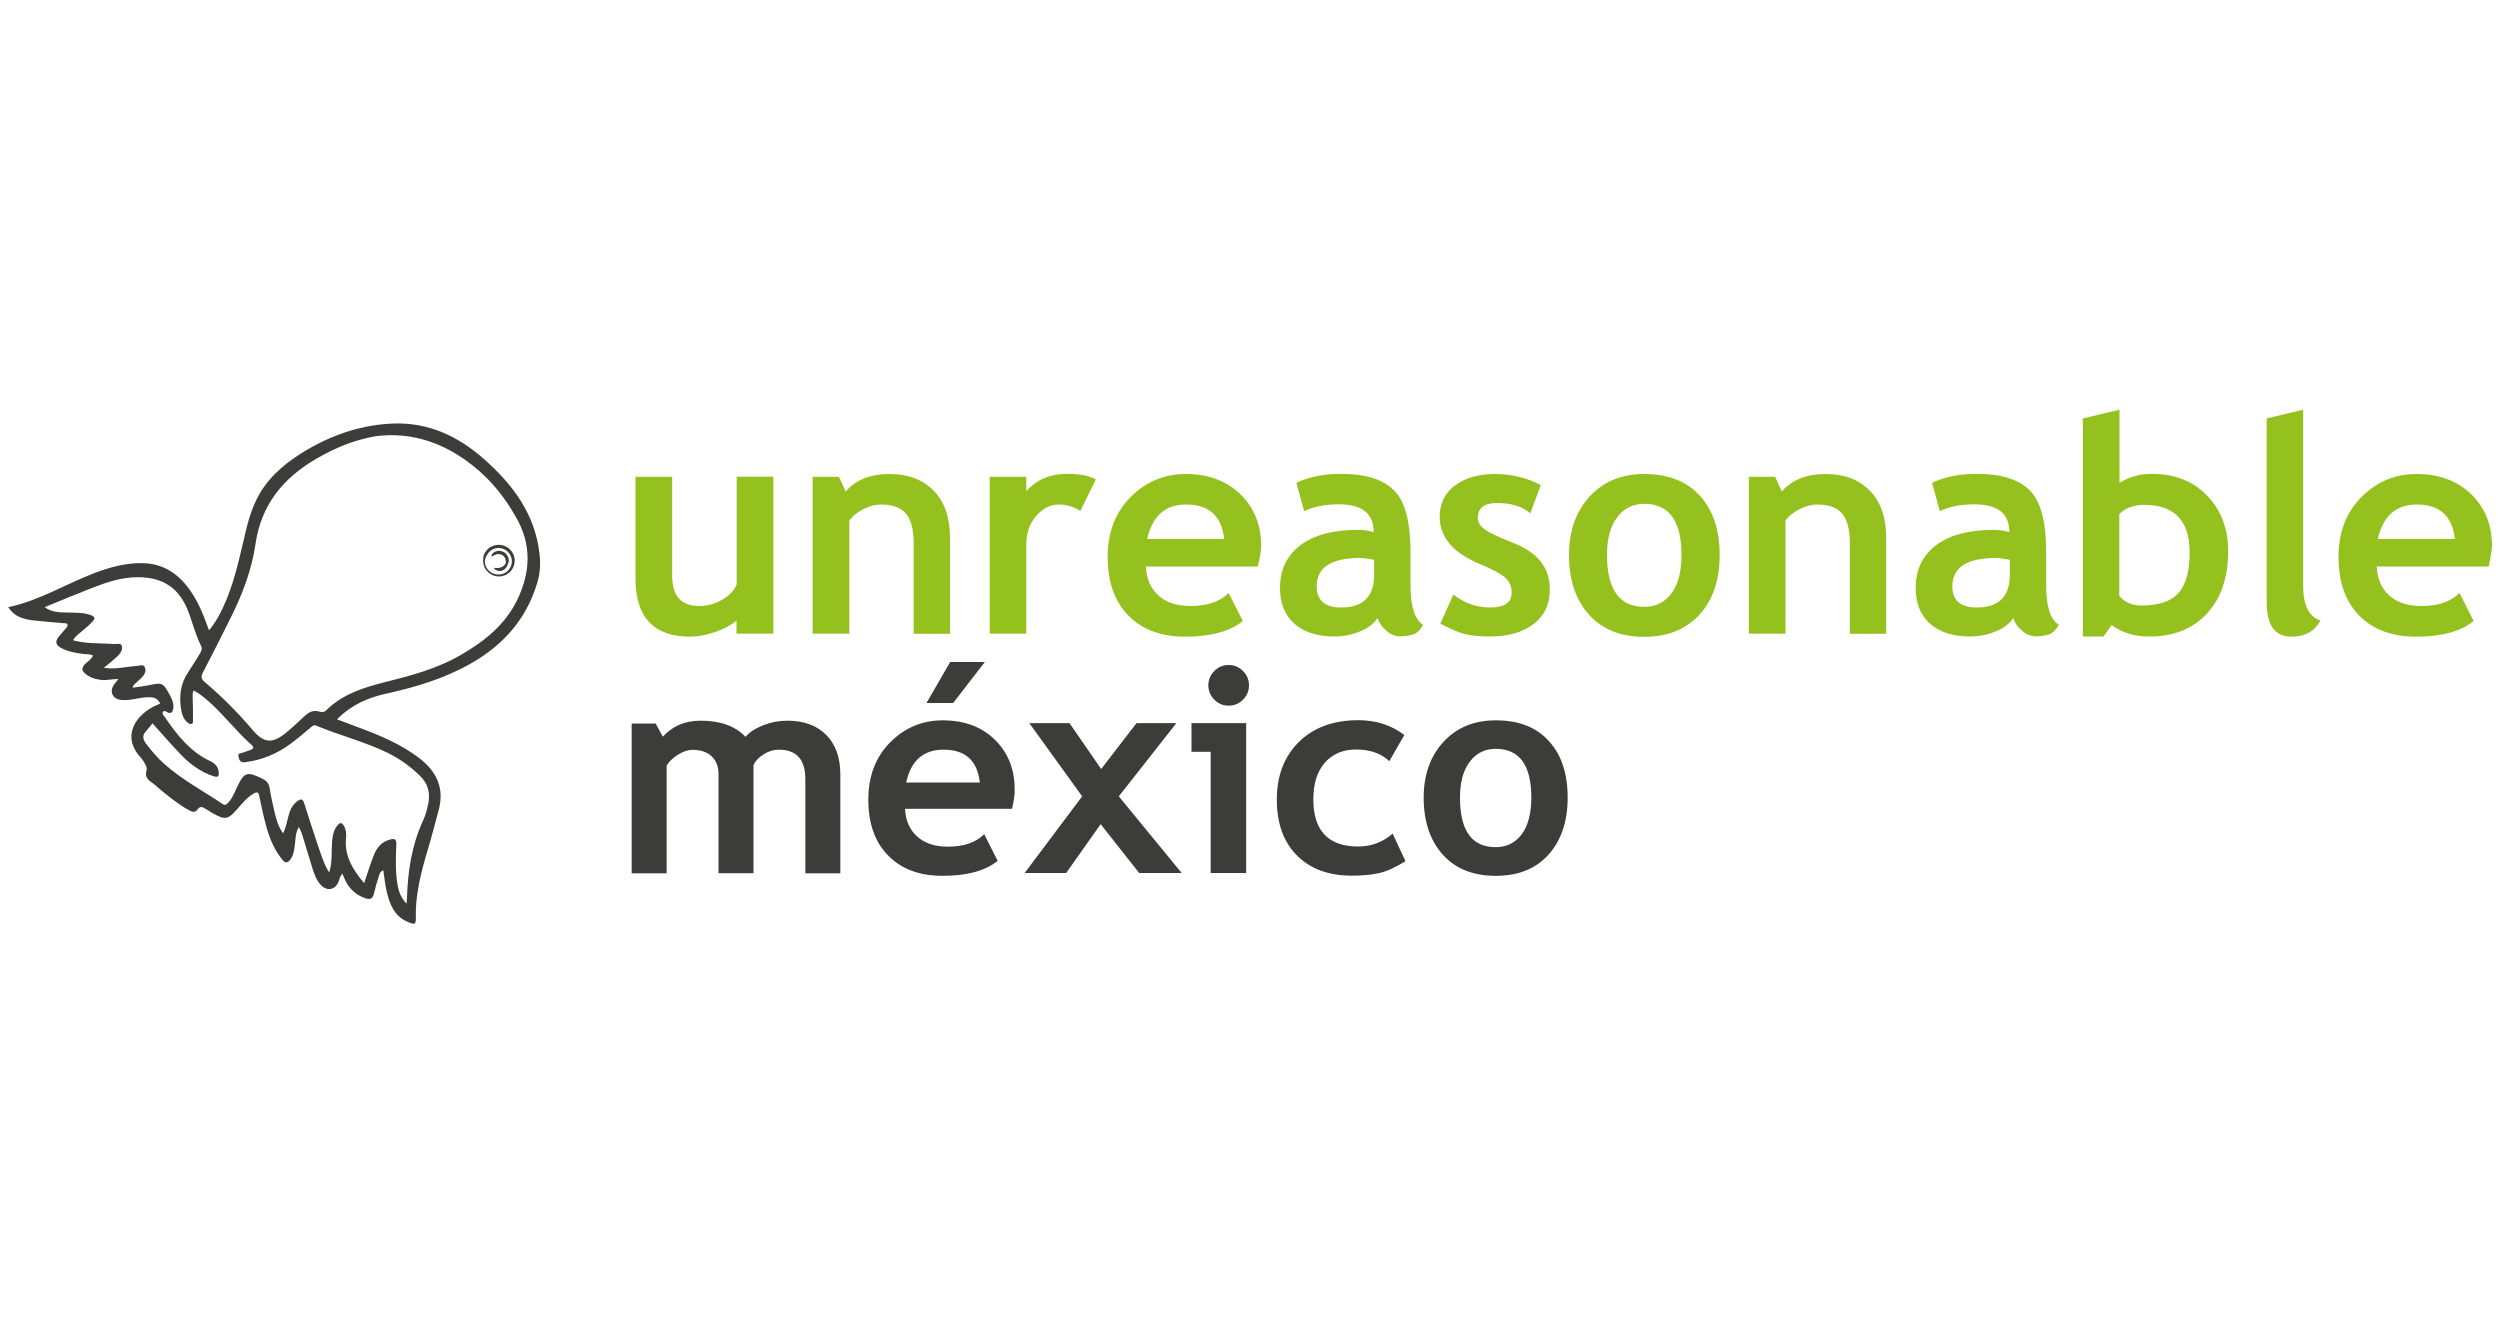 <?xml version="1.0" encoding="utf-8"?>
<!-- Generator: Adobe Illustrator 23.0.1, SVG Export Plug-In . SVG Version: 6.00 Build 0)  -->
<svg version="1.1" id="Layer_1" xmlns="http://www.w3.org/2000/svg" xmlns:xlink="http://www.w3.org/1999/xlink" x="0px" y="0px"
	 viewBox="0 0 150 80" style="enable-background:new 0 0 150 80;" xml:space="preserve">
<style type="text/css">
	.st0{fill:#95C11F;}
	.st1{fill:#3C3C3B;}
</style>
<g>
	<path class="st0" d="M44.19,38.03v-0.79c-0.31,0.26-0.74,0.49-1.28,0.68c-0.54,0.19-1.05,0.28-1.5,0.28
		c-2.18,0-3.28-1.16-3.28-3.48v-6.11h2.2v5.94c0,1.21,0.54,1.81,1.63,1.81c0.5,0,0.96-0.13,1.39-0.39c0.43-0.26,0.71-0.56,0.85-0.9
		v-6.47h2.2v9.42H44.19z M54.82,38.02v-5.44c0-0.8-0.15-1.39-0.46-1.76c-0.31-0.37-0.81-0.55-1.51-0.55c-0.32,0-0.67,0.09-1.03,0.27
		c-0.37,0.18-0.65,0.41-0.86,0.68v6.8h-2.2v-9.41h1.58l0.4,0.88c0.6-0.7,1.48-1.05,2.64-1.05c1.12,0,2,0.34,2.65,1.01
		c0.65,0.67,0.97,1.61,0.97,2.81v5.77H54.82z M64.82,30.66c-0.39-0.26-0.82-0.39-1.29-0.39c-0.51,0-0.96,0.23-1.36,0.69
		c-0.4,0.46-0.59,1.03-0.59,1.7v5.36h-2.2v-9.41h2.2v0.86c0.61-0.69,1.43-1.04,2.45-1.04c0.75,0,1.32,0.11,1.72,0.34L64.82,30.66z
		 M75.47,33.99h-6.72c0.04,0.75,0.3,1.33,0.77,1.75c0.47,0.42,1.11,0.62,1.92,0.62c1,0,1.76-0.26,2.28-0.78l0.85,1.68
		c-0.77,0.63-1.93,0.94-3.46,0.94c-1.44,0-2.57-0.42-3.4-1.26c-0.83-0.84-1.25-2.01-1.25-3.52c0-1.48,0.46-2.68,1.38-3.6
		c0.92-0.92,2.02-1.38,3.3-1.38c1.36,0,2.46,0.41,3.29,1.22c0.83,0.81,1.24,1.85,1.24,3.11C75.66,33.04,75.6,33.45,75.47,33.99z
		 M68.83,32.34h4.62c-0.15-1.38-0.91-2.07-2.28-2.07C69.91,30.27,69.14,30.96,68.83,32.34z M82.65,37.08
		c-0.2,0.33-0.55,0.6-1.04,0.8c-0.5,0.21-1.01,0.31-1.55,0.31c-1.01,0-1.81-0.25-2.39-0.76c-0.58-0.51-0.87-1.23-0.87-2.16
		c0-1.09,0.41-1.94,1.23-2.56c0.82-0.62,1.98-0.92,3.48-0.92c0.26,0,0.56,0.04,0.91,0.13c0-1.11-0.7-1.66-2.1-1.66
		c-0.83,0-1.52,0.14-2.07,0.41l-0.47-1.7c0.76-0.36,1.65-0.54,2.7-0.54c1.44,0,2.49,0.33,3.15,0.98c0.67,0.65,1,1.89,1,3.71v2.01
		c0,1.25,0.25,2.04,0.76,2.36c-0.18,0.32-0.38,0.51-0.61,0.58s-0.48,0.11-0.76,0.11c-0.32,0-0.6-0.12-0.85-0.35
		C82.91,37.61,82.74,37.36,82.65,37.08z M82.44,33.59c-0.37-0.08-0.66-0.11-0.84-0.11c-1.73,0-2.6,0.57-2.6,1.7
		c0,0.84,0.49,1.27,1.47,1.27c1.32,0,1.98-0.66,1.98-1.98V33.59z M86.42,37.42l0.78-1.75c0.66,0.52,1.4,0.78,2.22,0.78
		c0.86,0,1.28-0.3,1.28-0.91c0-0.36-0.13-0.65-0.39-0.88c-0.26-0.23-0.76-0.5-1.5-0.81c-1.62-0.67-2.43-1.62-2.43-2.83
		c0-0.81,0.31-1.45,0.93-1.9c0.62-0.45,1.41-0.68,2.38-0.68c0.98,0,1.9,0.22,2.76,0.66l-0.63,1.7c-0.48-0.41-1.15-0.62-2-0.62
		c-0.77,0-1.15,0.3-1.15,0.91c0,0.24,0.13,0.46,0.38,0.65c0.25,0.19,0.79,0.45,1.62,0.78c0.83,0.32,1.42,0.72,1.78,1.18
		c0.36,0.46,0.54,1.02,0.54,1.68c0,0.87-0.32,1.56-0.97,2.06c-0.65,0.5-1.53,0.75-2.64,0.75c-0.63,0-1.13-0.05-1.51-0.15
		C87.5,37.94,87.01,37.73,86.42,37.42z M94.14,33.3c0-1.44,0.41-2.6,1.24-3.51s1.92-1.35,3.28-1.35c1.43,0,2.54,0.43,3.33,1.3
		c0.79,0.87,1.19,2.05,1.19,3.56c0,1.5-0.4,2.69-1.21,3.58c-0.81,0.88-1.91,1.33-3.31,1.33c-1.43,0-2.54-0.45-3.33-1.34
		C94.53,35.97,94.14,34.78,94.14,33.3z M96.42,33.3c0,2.07,0.75,3.11,2.24,3.11c0.69,0,1.23-0.27,1.63-0.81
		c0.4-0.54,0.6-1.31,0.6-2.3c0-2.04-0.74-3.07-2.23-3.07c-0.69,0-1.23,0.27-1.63,0.81C96.62,31.58,96.42,32.33,96.42,33.3z
		 M110.99,38.02v-5.44c0-0.8-0.15-1.39-0.46-1.76c-0.31-0.37-0.81-0.55-1.51-0.55c-0.32,0-0.67,0.09-1.03,0.27s-0.65,0.41-0.86,0.68
		v6.8h-2.2v-9.41h1.58l0.4,0.88c0.6-0.7,1.48-1.05,2.64-1.05c1.12,0,2,0.34,2.65,1.01c0.65,0.67,0.97,1.61,0.97,2.81v5.77H110.99z
		 M120.79,37.08c-0.2,0.33-0.55,0.6-1.04,0.8c-0.5,0.21-1.01,0.31-1.55,0.31c-1.01,0-1.81-0.25-2.39-0.76
		c-0.58-0.51-0.87-1.23-0.87-2.16c0-1.09,0.41-1.94,1.23-2.56c0.82-0.62,1.98-0.92,3.48-0.92c0.26,0,0.56,0.04,0.91,0.13
		c0-1.11-0.7-1.66-2.1-1.66c-0.83,0-1.52,0.14-2.07,0.41l-0.47-1.7c0.76-0.36,1.65-0.54,2.7-0.54c1.44,0,2.49,0.33,3.15,0.98
		c0.67,0.65,1,1.89,1,3.71v2.01c0,1.25,0.25,2.04,0.76,2.36c-0.18,0.32-0.38,0.51-0.61,0.58c-0.22,0.07-0.48,0.11-0.76,0.11
		c-0.32,0-0.6-0.12-0.85-0.35C121.05,37.61,120.88,37.36,120.79,37.08z M120.58,33.59c-0.37-0.08-0.66-0.11-0.84-0.11
		c-1.73,0-2.6,0.57-2.6,1.7c0,0.84,0.49,1.27,1.47,1.27c1.32,0,1.98-0.66,1.98-1.98V33.59z M126.7,37.5l-0.49,0.69h-1.24V25.11
		l2.2-0.53v4.39c0.59-0.36,1.22-0.54,1.92-0.54c1.38,0,2.49,0.43,3.33,1.3s1.27,1.98,1.27,3.34c0,1.58-0.42,2.82-1.27,3.74
		c-0.85,0.92-2,1.38-3.45,1.38C128.08,38.2,127.33,37.97,126.7,37.5z M127.16,30.85v4.91c0.32,0.38,0.76,0.57,1.31,0.57
		c1.06,0,1.81-0.25,2.25-0.76c0.44-0.5,0.66-1.31,0.66-2.42c0-1.91-0.91-2.86-2.74-2.86C128,30.3,127.5,30.48,127.16,30.85z
		 M135.99,25.11l2.2-0.53v10.58c0,1.16,0.35,1.85,1.04,2.07c-0.34,0.64-0.92,0.97-1.74,0.97c-1,0-1.49-0.69-1.49-2.07V25.11z
		 M149.32,33.99h-6.72c0.04,0.75,0.3,1.33,0.77,1.75c0.47,0.42,1.11,0.62,1.92,0.62c1,0,1.76-0.26,2.28-0.78l0.85,1.68
		c-0.77,0.63-1.93,0.94-3.46,0.94c-1.44,0-2.57-0.42-3.4-1.26c-0.83-0.84-1.25-2.01-1.25-3.52c0-1.48,0.46-2.68,1.38-3.6
		c0.92-0.92,2.02-1.38,3.3-1.38c1.36,0,2.46,0.41,3.29,1.22c0.83,0.81,1.24,1.85,1.24,3.11C149.5,33.04,149.44,33.45,149.32,33.99z
		 M142.67,32.34h4.62c-0.15-1.38-0.91-2.07-2.28-2.07C143.76,30.27,142.98,30.96,142.67,32.34z"/>
	<path class="st1" d="M48.32,52.38v-5.63c0-1.18-0.53-1.77-1.59-1.77c-0.31,0-0.62,0.09-0.91,0.28c-0.29,0.18-0.5,0.4-0.61,0.64
		v6.49h-2.1v-5.96c0-0.44-0.14-0.79-0.41-1.05c-0.27-0.26-0.66-0.39-1.16-0.39c-0.26,0-0.55,0.1-0.86,0.29
		c-0.31,0.2-0.54,0.41-0.68,0.65v6.47h-2.1v-8.99h1.44l0.43,0.79c0.58-0.64,1.34-0.96,2.26-0.96c1.19,0,2.09,0.32,2.7,0.97
		c0.26-0.3,0.63-0.53,1.1-0.71c0.47-0.18,0.94-0.26,1.41-0.26c1,0,1.78,0.29,2.34,0.86c0.56,0.57,0.84,1.36,0.84,2.36v5.94H48.32z
		 M60.72,48.53H54.3c0.04,0.72,0.29,1.27,0.74,1.67c0.45,0.4,1.06,0.6,1.83,0.6c0.96,0,1.69-0.25,2.18-0.75l0.81,1.6
		c-0.74,0.6-1.84,0.9-3.31,0.9c-1.37,0-2.46-0.4-3.25-1.21c-0.8-0.8-1.2-1.92-1.2-3.36c0-1.42,0.44-2.56,1.31-3.44
		c0.88-0.88,1.93-1.32,3.15-1.32c1.3,0,2.35,0.39,3.14,1.17c0.79,0.78,1.18,1.77,1.18,2.97C60.9,47.62,60.84,48.01,60.72,48.53z
		 M54.37,46.95h4.42c-0.15-1.32-0.87-1.97-2.18-1.97C55.41,44.98,54.66,45.63,54.37,46.95z M59.09,39.72l-1.9,2.46h-1.6l1.42-2.46
		H59.09z M68.35,52.38l-2.31-2.93l-2.07,2.93h-2.49l3.45-4.6l-3.17-4.39h2.41l1.9,2.75l2.12-2.75h2.39l-3.45,4.39l3.77,4.6H68.35z
		 M72.64,52.38v-7.27h-1.15v-1.72h3.28v8.99H72.64z M73.72,39.9c0.34,0,0.62,0.12,0.86,0.36c0.24,0.24,0.36,0.53,0.36,0.86
		s-0.12,0.62-0.36,0.86s-0.52,0.36-0.86,0.36c-0.34,0-0.62-0.12-0.86-0.36s-0.36-0.53-0.36-0.86s0.12-0.62,0.36-0.86
		C73.1,40.02,73.38,39.9,73.72,39.9z M84.26,44.1l-0.9,1.57c-0.49-0.46-1.15-0.7-1.98-0.7c-0.8,0-1.42,0.26-1.89,0.79
		c-0.46,0.53-0.69,1.26-0.69,2.2c0,1.89,0.9,2.83,2.7,2.83c0.78,0,1.46-0.26,2.06-0.77l0.77,1.65c-0.61,0.38-1.14,0.62-1.6,0.72
		c-0.46,0.1-1,0.15-1.62,0.15c-1.39,0-2.48-0.4-3.29-1.21s-1.21-1.93-1.21-3.37c0-1.42,0.44-2.56,1.32-3.44
		c0.88-0.87,2.08-1.31,3.59-1.31C82.58,43.22,83.49,43.51,84.26,44.1z M85.42,47.86c0-1.37,0.4-2.49,1.19-3.35
		c0.79-0.86,1.84-1.29,3.14-1.29c1.37,0,2.43,0.41,3.18,1.24c0.76,0.83,1.13,1.96,1.13,3.4c0,1.43-0.39,2.57-1.15,3.42
		c-0.77,0.85-1.82,1.27-3.16,1.27c-1.37,0-2.43-0.43-3.19-1.28C85.8,50.42,85.42,49.28,85.42,47.86z M87.6,47.86
		c0,1.98,0.71,2.97,2.14,2.97c0.66,0,1.17-0.26,1.56-0.77c0.38-0.51,0.58-1.25,0.58-2.2c0-1.95-0.71-2.93-2.13-2.93
		c-0.66,0-1.18,0.26-1.56,0.77C87.79,46.22,87.6,46.94,87.6,47.86z"/>
	<g>
		<path class="st1" d="M32.38,33.31c-0.25-2.45-1.62-4.26-3.39-5.81c-1.52-1.33-3.27-2.15-5.34-2.09c-1.87,0.06-3.6,0.63-5.2,1.56
			c-1.14,0.67-2.17,1.47-2.86,2.63c-0.54,0.91-0.77,1.93-1,2.94c-0.36,1.54-0.72,3.07-1.49,4.46c-0.16,0.28-0.33,0.55-0.56,0.82
			c-0.35-0.99-0.72-1.91-1.35-2.69c-0.67-0.82-1.51-1.31-2.59-1.34c-1.01-0.03-1.96,0.23-2.9,0.58c-1.74,0.66-3.34,1.67-5.21,2.06
			c0.36,0.56,0.9,0.72,1.48,0.79c0.6,0.07,1.21,0.11,1.82,0.17c0.1,0.01,0.23-0.02,0.26,0.09c0.03,0.1-0.07,0.18-0.13,0.26
			c-0.14,0.17-0.29,0.32-0.42,0.49c-0.18,0.24-0.17,0.45,0.12,0.62c0.41,0.24,0.85,0.31,1.31,0.38c0.21,0.03,0.44,0,0.65,0.1
			c-0.12,0.28-0.37,0.38-0.53,0.57C4.9,40.1,4.91,40.24,5.09,40.4c0.27,0.24,0.58,0.34,0.93,0.39c0.35,0.05,0.69-0.05,1.09-0.05
			c-0.12,0.15-0.21,0.24-0.28,0.35c-0.27,0.4-0.08,0.84,0.4,0.9c0.51,0.07,1.01-0.11,1.51-0.15c0.35-0.02,0.69-0.03,0.87,0.38
			c-0.08,0.03-0.15,0.06-0.22,0.09c-1.15,0.5-2.2,1.82-0.92,3.17c0.04,0.05,0.08,0.1,0.11,0.15c0.11,0.19,0.27,0.38,0.21,0.6
			c-0.11,0.37,0.07,0.56,0.34,0.74c0.19,0.13,0.35,0.29,0.53,0.44c0.53,0.43,1.07,0.87,1.67,1.2c0.18,0.1,0.37,0.17,0.51-0.03
			c0.17-0.24,0.32-0.16,0.51-0.04c0.14,0.09,0.28,0.18,0.42,0.26c0.74,0.41,0.91,0.38,1.46-0.25c0.29-0.33,0.57-0.68,0.96-0.92
			c0.21-0.12,0.32-0.14,0.37,0.15c0.12,0.6,0.25,1.19,0.41,1.78c0.2,0.73,0.48,1.42,0.96,2.01c0.22,0.28,0.36,0.19,0.52-0.04
			c0.17-0.25,0.2-0.54,0.24-0.83c0.05-0.34,0.02-0.7,0.24-1.08c0.08,0.18,0.16,0.31,0.2,0.45c0.21,0.67,0.4,1.34,0.61,2.01
			c0.12,0.38,0.25,0.75,0.53,1.04c0.36,0.37,0.85,0.27,1.04-0.21c0.07-0.16,0.08-0.35,0.24-0.48c0.05,0.12,0.1,0.24,0.15,0.36
			c0.25,0.53,0.64,0.9,1.2,1.1c0.29,0.1,0.45,0.06,0.53-0.25c0.08-0.35,0.18-0.69,0.29-1.03c0.04-0.15,0.08-0.31,0.28-0.39
			c0.07,0.44,0.1,0.86,0.2,1.27c0.18,0.74,0.44,1.45,1.21,1.8c0.51,0.23,0.56,0.19,0.54-0.34c0-0.1,0-0.2,0-0.3
			c0.04-1.44,0.46-2.8,0.86-4.16c0.18-0.61,0.33-1.23,0.5-1.84c0.38-1.35-0.11-2.38-1.19-3.19c-1.09-0.82-2.33-1.34-3.6-1.81
			c-0.42-0.16-0.84-0.32-1.3-0.49c0.84-0.85,1.83-1.29,2.91-1.53c1.81-0.4,3.56-0.92,5.18-1.85c1.9-1.1,3.25-2.62,3.9-4.73
			C32.4,34.47,32.44,33.89,32.38,33.31z M23.26,45.17c0.73,0.36,1.37,0.82,1.95,1.39c0.47,0.46,0.61,1,0.49,1.64
			c-0.07,0.35-0.16,0.7-0.31,1.02c-0.68,1.47-0.92,3.03-0.97,4.63c0,0.1-0.02,0.2-0.03,0.37c-0.34-0.36-0.47-0.74-0.54-1.15
			c-0.14-0.8-0.1-1.6-0.07-2.4c0.01-0.3-0.07-0.38-0.37-0.3c-0.51,0.13-0.8,0.48-0.98,0.94c-0.21,0.53-0.38,1.08-0.58,1.68
			c-0.68-0.81-1.19-1.62-1.09-2.69c0.03-0.27,0.01-0.53-0.14-0.77c-0.11-0.18-0.21-0.19-0.35-0.03c-0.27,0.3-0.32,0.68-0.35,1.06
			c-0.04,0.58,0.03,1.17-0.17,1.79c-0.32-0.51-0.47-1.04-0.65-1.55c-0.29-0.87-0.58-1.74-0.85-2.61c-0.09-0.28-0.21-0.26-0.4-0.13
			c-0.32,0.23-0.46,0.57-0.55,0.93c-0.09,0.33-0.14,0.66-0.31,1.01c-0.3-0.4-0.41-0.83-0.51-1.25c-0.11-0.48-0.23-0.97-0.3-1.46
			c-0.05-0.32-0.22-0.47-0.5-0.6c-0.86-0.41-1.03-0.36-1.45,0.52c-0.15,0.32-0.27,0.66-0.52,0.93c-0.09,0.1-0.17,0.22-0.35,0.1
			c-1.18-0.79-2.45-1.46-3.52-2.42c-0.41-0.37-0.76-0.78-1.09-1.22c-0.2-0.27-0.21-0.5,0.02-0.74c0.13-0.14,0.24-0.29,0.38-0.46
			c0.55,0.61,1.07,1.21,1.62,1.79c0.57,0.61,1.22,1.11,2.03,1.38c0.33,0.11,0.35-0.05,0.32-0.29c-0.04-0.29-0.24-0.49-0.48-0.6
			c-1.23-0.57-2.02-1.59-2.76-2.67c-0.06-0.09-0.18-0.18-0.1-0.3c0.08-0.11,0.19-0.01,0.27,0.03c0.22,0.1,0.3-0.01,0.34-0.2
			c0.06-0.3-0.05-0.55-0.18-0.8c-0.44-0.8-0.44-0.8-1.32-0.62c-0.3,0.06-0.6,0.09-0.93,0.14c0.02-0.17,0.16-0.24,0.26-0.34
			c0.13-0.12,0.27-0.24,0.38-0.38c0.13-0.16,0.17-0.37,0.07-0.54c-0.09-0.15-0.28-0.06-0.42-0.05c-0.57,0.04-1.13,0.18-1.71,0.15
			c-0.07,0-0.15-0.02-0.31-0.04c0.17-0.13,0.29-0.22,0.39-0.31c0.17-0.15,0.36-0.29,0.51-0.46c0.14-0.15,0.25-0.37,0.17-0.56
			c-0.07-0.16-0.29-0.08-0.45-0.09c-0.81-0.06-1.62,0-2.46-0.22c0.1-0.22,0.28-0.34,0.43-0.47c0.22-0.19,0.46-0.37,0.66-0.58
			c0.28-0.29,0.25-0.38-0.14-0.5c-0.42-0.13-0.85-0.1-1.29-0.12c-0.45-0.01-0.91,0.01-1.37-0.32c0.99-0.41,1.93-0.8,2.88-1.17
			c0.85-0.33,1.73-0.62,2.66-0.63c1.63-0.01,2.61,0.7,3.15,2.25c0.22,0.62,0.39,1.26,0.69,1.86c0.09,0.17,0.03,0.3-0.04,0.43
			c-0.23,0.38-0.46,0.76-0.71,1.13c-0.49,0.72-0.58,1.5-0.43,2.34c0.05,0.25,0.13,0.49,0.33,0.67c0.08,0.07,0.16,0.15,0.27,0.13
			c0.13-0.03,0.1-0.18,0.1-0.26c0.01-0.44-0.01-0.89-0.02-1.33c0-0.14-0.02-0.28,0.06-0.42c0.4,0.2,0.73,0.5,1.06,0.8
			c0.85,0.78,1.56,1.71,2.43,2.48c0.15,0.13,0.08,0.22-0.06,0.28c-0.15,0.06-0.32,0.1-0.47,0.17c-0.11,0.05-0.33-0.01-0.27,0.25
			c0.05,0.23,0.14,0.36,0.41,0.32c1.02-0.13,1.94-0.52,2.75-1.13c0.41-0.3,0.79-0.64,1.18-0.96c0.1-0.08,0.18-0.17,0.33-0.1
			C20.39,44.13,21.88,44.5,23.26,45.17z M31.03,36c-0.74,1.52-2,2.5-3.42,3.32c-1.37,0.79-2.88,1.2-4.4,1.58
			c-1.33,0.33-2.63,0.72-3.64,1.72c-0.13,0.13-0.28,0.11-0.43,0.07c-0.35-0.1-0.61,0.04-0.86,0.27c-0.35,0.32-0.69,0.65-1.05,0.95
			c-0.86,0.72-1.37,0.72-2.08-0.12c-0.88-1.04-1.84-2-2.88-2.88c-0.2-0.17-0.22-0.31-0.1-0.55c0.56-1.07,1.1-2.15,1.64-3.23
			c0.72-1.43,1.29-2.91,1.52-4.49c0.34-2.35,1.65-3.95,3.64-5.11c1.1-0.64,2.25-1.13,3.58-1.36c2.33-0.29,4.38,0.51,6.17,2.06
			c0.9,0.78,1.62,1.71,2.21,2.75C31.91,32.64,31.85,34.31,31.03,36z"/>
		<path class="st1" d="M30.8,33.26c-0.03-0.08-0.08-0.16-0.16-0.25c-0.08-0.09-0.18-0.17-0.31-0.23c-0.13-0.06-0.28-0.1-0.45-0.09
			c-0.15,0.01-0.33,0.06-0.48,0.15c-0.15,0.1-0.27,0.24-0.35,0.41c-0.04,0.09-0.05,0.18-0.06,0.27c-0.01,0.09,0,0.19,0.01,0.27
			c0.01,0.09,0.04,0.18,0.08,0.26c0.04,0.08,0.09,0.16,0.15,0.22c0.06,0.07,0.13,0.13,0.2,0.17c0.08,0.05,0.15,0.08,0.24,0.11
			c0.08,0.02,0.17,0.04,0.25,0.04c0.05,0,0.08,0,0.12-0.01c0.05-0.01,0.08-0.01,0.12-0.02c0.15-0.04,0.29-0.11,0.4-0.21
			c0.11-0.09,0.18-0.2,0.23-0.3c0.05-0.1,0.07-0.2,0.08-0.29c0.01-0.04,0.01-0.08,0.01-0.11c0.01-0.11-0.04-0.29-0.04-0.29
			C30.83,33.33,30.82,33.3,30.8,33.26z M30.71,33.75c-0.01,0.07-0.02,0.15-0.06,0.24c-0.04,0.09-0.1,0.18-0.18,0.26
			c-0.09,0.08-0.2,0.15-0.33,0.19c-0.03,0.01-0.07,0.02-0.1,0.02c-0.04,0-0.08,0.01-0.11,0.01c-0.07,0-0.15-0.01-0.22-0.02
			c-0.15-0.04-0.29-0.12-0.4-0.23c-0.05-0.06-0.1-0.13-0.14-0.2c-0.04-0.07-0.06-0.15-0.07-0.23c-0.01-0.08-0.01-0.16,0.01-0.24
			c0.02-0.08,0.05-0.15,0.09-0.22c0.04-0.07,0.08-0.13,0.13-0.19c0.05-0.05,0.11-0.1,0.17-0.14c0.13-0.08,0.26-0.12,0.4-0.12
			c0.13,0,0.26,0.03,0.36,0.08c0.11,0.05,0.19,0.12,0.25,0.19c0.06,0.07,0.1,0.14,0.13,0.2c0.01,0.03,0.03,0.06,0.03,0.08
			c0.01,0.03,0.01,0.05,0.02,0.06c0.01,0.03,0.01,0.05,0.01,0.05c0,0.01,0,0.03,0.01,0.06c0,0.02,0,0.04,0,0.07
			C30.71,33.69,30.71,33.72,30.71,33.75z"/>
		<path class="st1" d="M30.41,33.29c-0.03-0.04-0.06-0.07-0.09-0.1c-0.02-0.02-0.03-0.02-0.05-0.04c-0.02-0.02-0.04-0.02-0.06-0.03
			c-0.07-0.04-0.16-0.06-0.23-0.07c-0.08-0.01-0.15,0.01-0.21,0.03c-0.06,0.02-0.12,0.05-0.16,0.08c-0.04,0.03-0.07,0.07-0.09,0.1
			c-0.02,0.04-0.03,0.06-0.03,0.08c0,0.02-0.01,0.03-0.01,0.03l0.03,0.02c0,0,0.01,0,0.03-0.01c0.02-0.01,0.04-0.02,0.07-0.04
			c0.05-0.03,0.12-0.07,0.22-0.09c0.05-0.01,0.1-0.01,0.15,0c0.05,0.01,0.1,0.03,0.15,0.05c0.01,0.01,0.03,0.01,0.03,0.02
			c0.01,0.01,0.03,0.02,0.04,0.03c0.02,0.02,0.04,0.04,0.06,0.06c0.04,0.05,0.06,0.1,0.07,0.16c0.01,0.06,0.03,0.12,0.02,0.18
			c-0.01,0.06-0.04,0.12-0.08,0.16c-0.04,0.04-0.09,0.07-0.13,0.1c-0.05,0.02-0.09,0.04-0.14,0.05c-0.04,0.01-0.09,0.02-0.13,0.02
			c-0.04,0-0.07,0-0.11,0c-0.03,0-0.06-0.01-0.07-0.01c-0.02,0-0.03,0-0.03,0l-0.02,0.03c0,0,0.01,0.01,0.02,0.02
			c0.01,0.02,0.03,0.03,0.06,0.06c0.03,0.02,0.07,0.04,0.12,0.06c0.05,0.02,0.11,0.02,0.18,0.02c0.07-0.01,0.14-0.03,0.2-0.07
			c0.07-0.04,0.12-0.1,0.17-0.17c0.04-0.06,0.08-0.14,0.1-0.22c0.03-0.08,0.05-0.17,0.03-0.26C30.5,33.44,30.47,33.36,30.41,33.29z"
			/>
	</g>
</g>
</svg>

